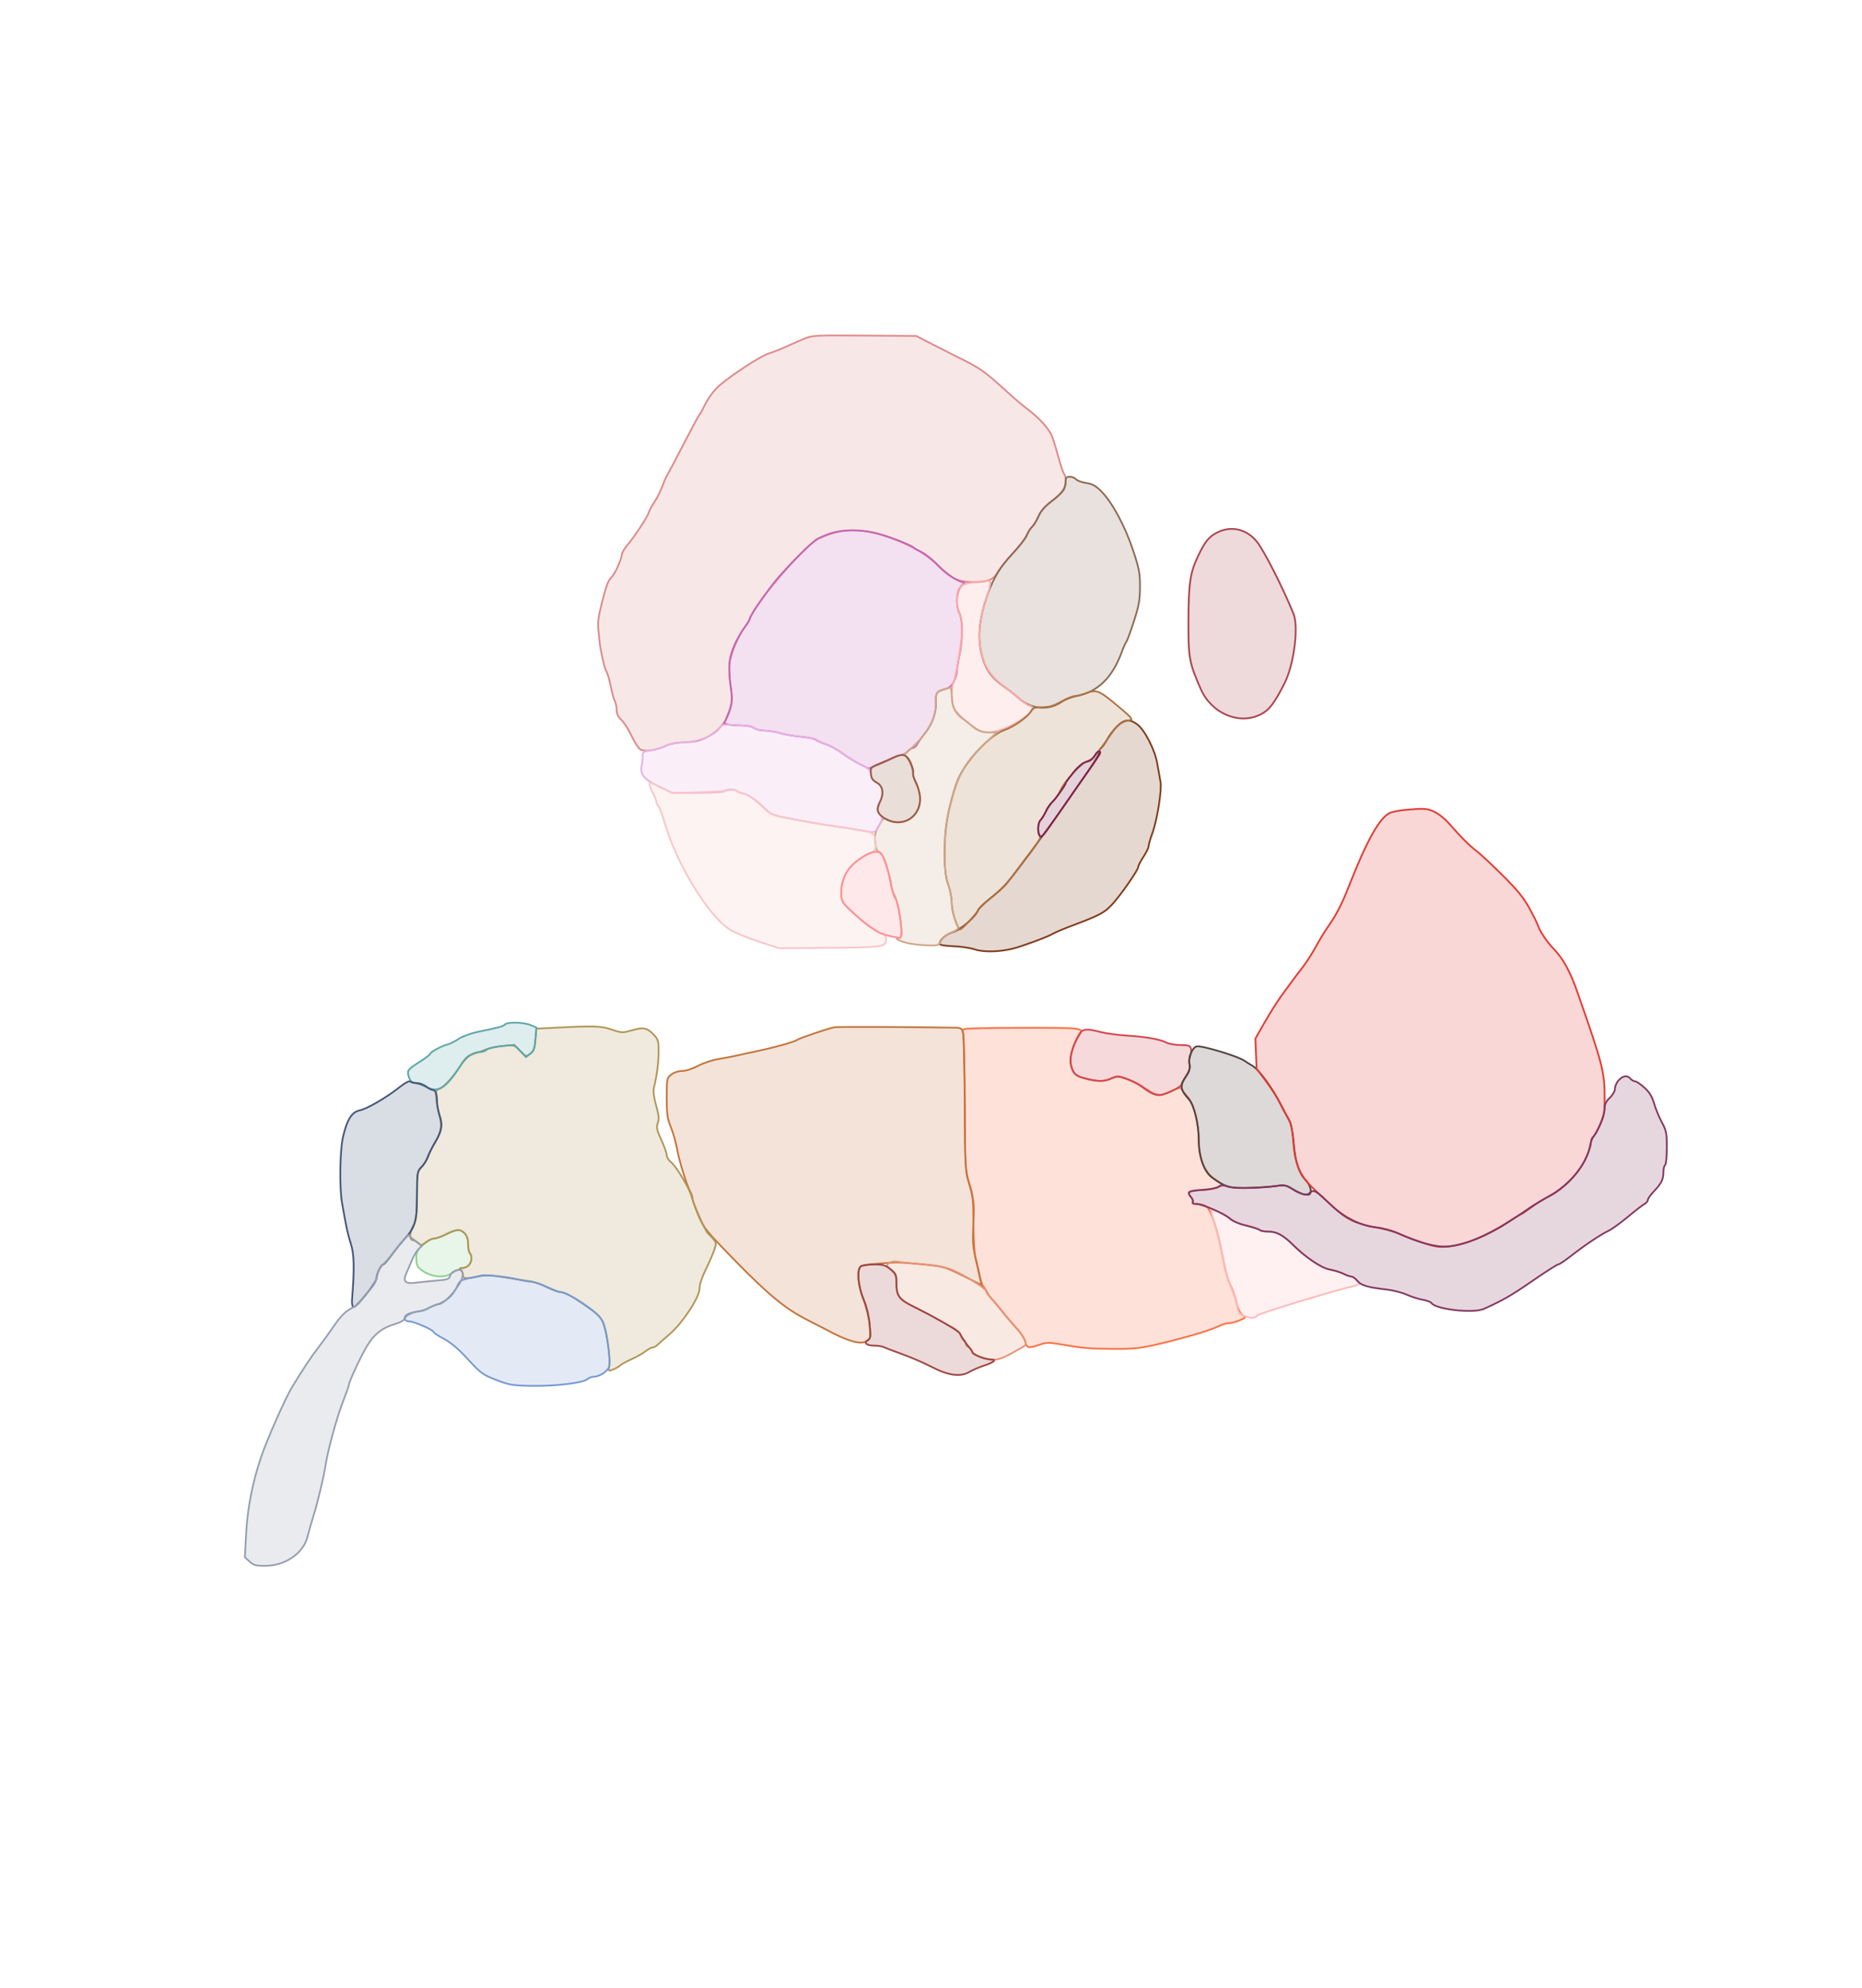 <svg xmlns="http://www.w3.org/2000/svg" width="1078" height="1151" viewBox="0 0 1078 1151" version="1.1">
    <path class="svg-region-V" d="M 465.500 196.112 C 462.750 197.261, 458.097 199.315, 455.160 200.676 C 452.223 202.037, 447.892 203.730, 445.536 204.439 C 439.852 206.150, 419.334 219.829, 414.363 225.222 C 412.194 227.575, 409.344 231.750, 408.029 234.500 C 406.714 237.250, 405.342 239.725, 404.981 240 C 404.620 240.275, 400.374 248.150, 395.545 257.500 C 390.717 266.850, 386.432 274.950, 386.024 275.500 C 385.615 276.050, 384.460 278.750, 383.456 281.500 C 382.452 284.250, 380.426 288.300, 378.953 290.500 C 377.479 292.700, 375.961 295.501, 375.577 296.725 C 374.704 299.514, 367.676 310.225, 363.302 315.430 C 361.486 317.591, 360 320.122, 360 321.053 C 360 323.258, 356.110 332.033, 354.353 333.790 C 352.068 336.075, 351.238 338.209, 348.476 348.907 C 346.516 356.497, 345.971 360.541, 346.396 364.346 C 346.713 367.181, 347.043 370.400, 347.128 371.500 C 347.467 375.850, 350.101 387.416, 351 388.500 C 351.525 389.132, 352.639 392.908, 353.477 396.891 C 354.315 400.873, 355.450 404.973, 356 406 C 356.550 407.028, 357 409.293, 357 411.033 C 357 413.204, 357.881 415.030, 359.807 416.849 C 361.350 418.307, 364.009 422.499, 365.715 426.166 C 367.420 429.832, 369.742 433.327, 370.874 433.933 C 373.463 435.318, 380.271 434.335, 385.205 431.862 C 387.617 430.653, 391.628 429.900, 396.705 429.703 C 403.090 429.454, 405.480 428.866, 409.921 426.450 C 420.596 420.641, 425.418 409.817, 423.013 397.069 C 422.284 393.205, 421.964 387.639, 422.289 384.485 C 422.880 378.767, 427.304 368.203, 431.498 362.500 C 432.712 360.850, 433.995 358.677, 434.351 357.671 C 437.607 348.463, 466.313 315.239, 474.070 311.700 C 486.590 305.988, 496.888 305.502, 511.316 309.943 C 524.610 314.035, 536.011 320.276, 542.682 327.112 C 550.005 334.617, 554.952 337, 563.210 337 C 571.937 337, 575.057 335.741, 577.676 331.164 C 578.873 329.073, 582.971 324.018, 586.784 319.931 C 590.596 315.844, 594.055 311.375, 594.470 310 C 594.885 308.625, 596.264 306.375, 597.535 305 C 598.806 303.625, 600.578 300.700, 601.474 298.500 C 602.605 295.721, 604.950 293.126, 609.156 290 C 612.486 287.525, 615.613 284.458, 616.105 283.185 C 617.258 280.202, 617.254 275.667, 616.097 274.450 C 615.600 273.927, 614.219 269.900, 613.028 265.500 C 611.836 261.100, 610.134 255.475, 609.244 253 C 607.615 248.466, 601.494 241.671, 594.222 236.321 C 592.175 234.815, 588.009 231.315, 584.964 228.542 C 569.163 214.152, 568.148 213.439, 552.500 205.748 C 549.750 204.396, 543.675 201.312, 539 198.895 L 530.500 194.500 500.500 194.261 C 472.033 194.034, 470.244 194.128, 465.500 196.112" stroke="#dd8a8a" fill="#dd8a8a" fill-opacity="0.2" fill-rule="evenodd"/><path class="svg-region-SV" d="M 480.116 309.009 C 477.155 310.074, 473.780 311.572, 472.616 312.337 C 469.591 314.327, 457.485 326.379, 450.825 334.030 C 445.027 340.692, 434 356.635, 434 358.356 C 434 358.882, 432.964 360.704, 431.697 362.406 C 427.960 367.428, 425.395 372.296, 423.535 377.895 C 421.801 383.114, 421.812 388.522, 423.580 402.124 C 424.046 405.706, 423.631 408.111, 421.738 412.796 L 419.295 418.844 421.398 419.408 C 422.554 419.719, 426.001 419.979, 429.059 419.986 C 432.379 419.995, 435.399 420.591, 436.559 421.468 C 437.626 422.276, 440.314 422.951, 442.532 422.968 C 444.750 422.986, 449.025 423.687, 452.032 424.526 C 455.039 425.365, 460.405 426.274, 463.956 426.545 C 467.506 426.817, 471.331 427.637, 472.456 428.368 C 473.580 429.099, 476.300 430.286, 478.500 431.006 C 480.700 431.725, 484.769 433.988, 487.541 436.035 C 490.314 438.081, 494.884 440.921, 497.696 442.346 L 502.810 444.937 508.655 442.551 C 511.870 441.239, 515.850 439.456, 517.500 438.589 C 519.150 437.722, 521.218 437.010, 522.095 437.006 C 522.972 437.003, 524.505 436.100, 525.500 435 C 526.495 433.900, 527.899 433, 528.620 433 C 529.340 433, 530.455 431.988, 531.097 430.750 C 531.739 429.512, 533.832 426.561, 535.748 424.190 C 539.787 419.194, 542.188 412.223, 541.856 406.459 C 541.559 401.296, 542.242 400.281, 546.851 399.040 C 549.712 398.270, 551.024 397.174, 552.309 394.479 C 553.239 392.528, 554 389.935, 554 388.716 C 554 387.497, 554.667 383.349, 555.483 379.500 C 557.486 370.040, 557.444 358.759, 555.390 354.787 C 553.043 350.249, 553.923 341.290, 556.957 338.834 C 558.347 337.708, 558.690 337, 557.846 337 C 554.914 337, 548.259 332.586, 542.984 327.142 C 539.950 324.011, 535.675 320.607, 533.484 319.577 C 531.293 318.547, 529.275 317.416, 529 317.063 C 527.995 315.773, 516.302 311.127, 508.936 309.091 C 499.140 306.383, 487.509 306.349, 480.116 309.009" stroke="#c666b5" fill="#c666b5" fill-opacity="0.2" fill-rule="evenodd"/><path class="svg-region-SF" d="M 617 278.453 C 617 282.569, 615.102 285.301, 608.978 290 C 604.874 293.149, 602.508 295.879, 601.096 299.095 C 599.986 301.623, 598.359 304.287, 597.481 305.016 C 596.603 305.745, 595.241 307.881, 594.455 309.763 C 593.668 311.645, 589.959 316.468, 586.211 320.481 C 578.023 329.249, 573.913 336.648, 569.975 349.708 C 566.590 360.936, 566.113 370.498, 568.485 379.604 C 570.640 387.878, 574.265 392.815, 582 398.012 C 583.925 399.306, 587.372 402.054, 589.659 404.119 C 596.891 410.648, 606.936 411.569, 614.551 406.401 C 616.574 405.028, 620.420 403.489, 623.097 402.982 C 635.471 400.635, 643.912 392.469, 649.436 377.500 C 650.451 374.750, 651.690 371.977, 652.190 371.338 C 652.690 370.699, 654.652 365.334, 656.550 359.416 C 659.435 350.420, 660 347.177, 660 339.626 C 660 331.719, 659.491 329.070, 655.910 318.349 C 651.292 304.521, 643.935 290.866, 637.702 284.552 C 634.385 281.193, 632.516 280.149, 628.832 279.599 C 626.264 279.216, 623.622 278.249, 622.959 277.451 C 622.297 276.653, 620.685 276, 619.378 276 C 617.520 276, 617 276.537, 617 278.453" stroke="#8c6b55" fill="#8c6b55" fill-opacity="0.2" fill-rule="evenodd"/><path class="svg-region-PF" d="M 564.586 336.985 C 555.781 337.878, 553.986 339.728, 554.032 347.861 C 554.051 351.226, 554.656 354.283, 555.532 355.441 C 556.479 356.694, 556.996 359.708, 556.990 363.941 C 556.978 371.106, 553.638 391.939, 552.014 394.973 C 550.543 397.723, 550.771 406.517, 552.416 410.454 C 553.196 412.319, 555.108 414.635, 556.666 415.602 C 558.225 416.569, 560.948 418.703, 562.718 420.345 C 567.772 425.033, 574.375 425.164, 584.004 420.765 C 590.836 417.645, 598 412.130, 598 409.990 C 598 409.520, 597.034 408.828, 595.854 408.454 C 594.674 408.079, 591.862 406.120, 589.604 404.101 C 587.347 402.081, 583.763 399.146, 581.640 397.579 C 574.521 392.325, 571.116 387.827, 569.008 380.892 C 565.855 370.517, 566.275 361.327, 570.493 348.451 C 573.684 338.710, 574.092 335.751, 572.191 336.142 C 571.811 336.220, 568.389 336.600, 564.586 336.985" stroke="#faaaaa" fill="#faaaaa" fill-opacity="0.2" fill-rule="evenodd"/><path class="svg-region-AAB" d="M 646.446 420.750 C 644.439 422.813, 641.975 426.105, 640.971 428.067 C 639.967 430.029, 638.443 432.217, 637.584 432.930 C 636.725 433.643, 636.272 434.632, 636.579 435.127 C 636.885 435.623, 634.249 440.184, 630.722 445.264 C 627.194 450.344, 620.578 459.900, 616.019 466.500 C 607.212 479.250, 586.192 507.585, 582.005 512.351 C 580.627 513.919, 576.663 517.433, 573.196 520.160 C 569.728 522.888, 566.628 525.880, 566.305 526.809 C 565.005 530.556, 556.558 537.986, 551.802 539.566 C 547.356 541.043, 543.996 544.018, 544.003 546.473 C 544.005 547.065, 547.288 547.610, 551.753 547.760 C 556.014 547.902, 561.675 548.739, 564.334 549.618 C 569.438 551.306, 578.687 551.107, 586.500 549.141 C 592.040 547.748, 607.074 542.161, 609.500 540.595 C 610.600 539.885, 615.775 537.700, 621 535.739 C 636.382 529.967, 639.280 528.445, 643.614 523.856 C 648.522 518.659, 658.998 503.648, 659.004 501.803 C 659.007 501.086, 660.355 498.475, 662 496 C 663.645 493.525, 664.993 490.753, 664.996 489.839 C 664.998 488.925, 665.896 485.775, 666.992 482.839 C 669.922 474.983, 672.749 457.317, 671.846 452.500 C 671.433 450.300, 670.601 445.597, 669.997 442.048 C 668.653 434.166, 662.847 422.748, 658.494 419.427 C 653.934 415.949, 650.782 416.295, 646.446 420.750" stroke="#7f3c1a" fill="#7f3c1a" fill-opacity="0.2" fill-rule="evenodd"/><path class="svg-region-APB" d="M 628 401.563 C 626.075 402.291, 623.481 402.913, 622.235 402.944 C 620.989 402.975, 617.418 404.440, 614.298 406.201 C 609.969 408.644, 607.379 409.413, 603.350 409.451 C 598.885 409.492, 597.882 409.856, 596.833 411.814 C 595.095 415.059, 586.999 420.781, 581.492 422.658 C 573.162 425.496, 559.533 439.996, 554.543 451.329 C 553.291 454.173, 551.082 461.571, 549.633 467.769 C 546.142 482.710, 545.839 503.925, 548.999 512.239 C 550.099 515.133, 550.999 519.892, 550.999 522.815 C 551 527.784, 554.304 538, 555.911 538 C 556.958 538, 565.713 528.665, 566.207 527.022 C 566.452 526.209, 569.993 522.801, 574.076 519.448 C 581.540 513.320, 583.299 511.311, 596.201 494.163 C 601.362 487.305, 602.931 484.531, 602.113 483.713 C 600.552 482.152, 600.725 476.418, 602.384 474.759 C 603.145 473.997, 604.672 471.603, 605.778 469.437 C 606.883 467.272, 608.751 464.628, 609.930 463.562 C 611.108 462.496, 612.894 459.796, 613.899 457.562 C 616.240 452.355, 626.637 441, 629.064 441 C 630.085 441, 631.366 440.438, 631.910 439.750 C 632.454 439.063, 634.391 436.700, 636.214 434.500 C 638.037 432.300, 641.234 427.957, 643.318 424.849 C 646.858 419.569, 649.629 417.570, 654.478 416.797 C 656.017 416.551, 654.574 414.910, 647.978 409.405 C 635.820 399.258, 634.972 398.925, 628 401.563" stroke="#ac7444" fill="#ac7444" fill-opacity="0.2" fill-rule="evenodd"/><path class="svg-region-PC" d="M 546.299 399.106 C 542.266 400.273, 541.566 401.430, 541.856 406.459 C 542.350 415.032, 537.385 424.349, 527.658 433.103 L 523.654 436.706 525.798 439.717 C 526.977 441.373, 528.179 444.608, 528.467 446.906 C 528.756 449.204, 529.656 452.368, 530.468 453.937 C 534.360 461.465, 532.911 469.791, 526.972 474.020 C 523.738 476.323, 517.670 476.577, 514.030 474.562 C 511.652 473.245, 511.460 473.368, 508.903 477.847 C 506.670 481.757, 506.326 483.339, 506.750 487.750 C 507.033 490.695, 507.752 493, 508.387 493 C 510.831 493, 513.826 500.848, 515.978 512.888 C 516.507 515.852, 517.556 519.002, 518.309 519.888 C 519.062 520.775, 520.204 525.100, 520.846 529.500 C 522.466 540.603, 522.369 543, 520.300 543 C 517.489 543, 520.140 544.613, 525 545.860 C 527.475 546.495, 532.633 547.124, 536.461 547.257 C 543.208 547.493, 543.465 547.413, 544.802 544.676 C 545.669 542.900, 547.855 541.134, 550.694 539.917 C 554.298 538.372, 555.058 537.631, 554.469 536.241 C 551.890 530.163, 551.083 526.924, 551.043 522.500 C 551.019 519.750, 550.099 515.133, 548.999 512.239 C 547.349 507.896, 547 504.557, 547 493.093 C 547 481.206, 547.414 477.502, 549.879 467.354 C 554.435 448.597, 558.609 441.133, 570.905 429.748 L 577.114 424 572.807 423.985 C 567.909 423.968, 566.373 423.216, 558.874 417.160 C 552.638 412.124, 551.107 409.307, 551.045 402.750 C 551.020 400.137, 550.663 398.041, 550.250 398.090 C 549.837 398.140, 548.060 398.597, 546.299 399.106" stroke="#cda789" fill="#cda789" fill-opacity="0.2" fill-rule="evenodd"/><path class="svg-region-DB" d="M 416.578 421.522 C 413.866 425.661, 404.405 429.475, 396.349 429.678 C 391.561 429.799, 387.926 430.499, 385.349 431.798 C 383.232 432.864, 379.358 434.050, 376.739 434.432 C 372.396 435.065, 371.981 435.362, 372.019 437.813 C 372.041 439.291, 371.778 441.912, 371.433 443.637 C 370.490 448.357, 373.082 451.342, 381.665 455.418 L 389.208 459 404.045 459 C 412.858 459, 419.133 458.594, 419.500 458 C 420.259 456.771, 425.678 456.670, 426.420 457.871 C 426.716 458.350, 428.363 459.023, 430.079 459.366 C 433.307 460.011, 436.971 462.582, 443 468.431 C 446.208 471.543, 447.628 472.044, 460 474.421 C 467.425 475.847, 476.650 477.442, 480.500 477.965 C 488.955 479.113, 498.241 480.557, 503.027 481.468 C 506.362 482.102, 506.677 481.920, 508.822 478.103 C 510.980 474.263, 511.009 473.944, 509.417 471.514 C 507.851 469.124, 507.853 468.674, 509.442 464.514 C 511.772 458.411, 511.203 455.034, 507.500 453 C 505.372 451.831, 504.413 450.482, 504.200 448.360 C 503.947 445.833, 503.041 444.946, 498.367 442.654 C 495.324 441.161, 490.508 438.223, 487.667 436.124 C 484.825 434.026, 480.700 431.696, 478.500 430.947 C 476.300 430.199, 473.825 429.039, 473 428.370 C 472.175 427.701, 468.575 426.927, 465 426.650 C 461.425 426.373, 455.818 425.438, 452.540 424.573 C 449.262 423.708, 444.797 423, 442.619 423 C 440.440 423, 437.947 422.382, 437.079 421.626 C 436.123 420.794, 432.066 420.050, 426.791 419.739 C 418.533 419.253, 418.004 419.345, 416.578 421.522" stroke="#e8b1e4" fill="#e8b1e4" fill-opacity="0.2" fill-rule="evenodd"/><path class="svg-region-MB" d="M 376 454.040 C 376 454.612, 376.900 456.844, 378 459 C 379.100 461.156, 380 463.523, 380 464.260 C 380 464.997, 380.550 466.150, 381.222 466.822 C 381.894 467.494, 383.432 471.522, 384.638 475.772 C 391.304 499.255, 409.430 529.320, 422.028 537.788 C 424.719 539.596, 432.369 542.846, 439.028 545.009 L 451.137 548.943 480.447 548.694 C 511.725 548.430, 513 548.226, 513 543.486 C 513 541.859, 512.242 541.026, 510.319 540.544 C 507.571 539.854, 493.253 528.629, 489.286 524.054 C 485.358 519.524, 486.617 509.116, 491.906 502.393 C 494.158 499.529, 499.102 496.008, 503.773 493.940 C 506.383 492.785, 506.997 491.937, 506.986 489.506 C 506.958 483.232, 506.147 482.164, 500.646 481.157 C 493.054 479.767, 483.115 478.153, 478 477.480 C 475.525 477.154, 467.425 475.759, 460 474.379 C 447.527 472.061, 446.272 471.624, 443.500 468.629 C 439.173 463.953, 433.953 460.264, 430.500 459.440 C 428.850 459.046, 426.942 458.285, 426.259 457.747 C 425.557 457.194, 423.604 457.094, 421.759 457.517 C 419.967 457.928, 411.894 458.452, 403.819 458.681 L 389.139 459.099 383.098 456.049 C 376.390 452.663, 376 452.553, 376 454.040" stroke="#f9c6c6" fill="#f9c6c6" fill-opacity="0.2" fill-rule="evenodd"/><path class="svg-region-AP" d="M 557.500 596 C 557.160 596.550, 557.215 597.539, 557.622 598.197 C 558.029 598.856, 558.455 617.193, 558.568 638.947 C 558.769 677.505, 558.833 678.663, 561.092 685 C 563.128 690.709, 563.428 693.509, 563.555 708 C 563.635 717.075, 564.172 726.300, 564.749 728.500 C 565.326 730.700, 566.297 734.944, 566.907 737.930 C 567.518 740.917, 568.688 744.103, 569.508 745.009 C 570.329 745.916, 571.002 747.072, 571.005 747.579 C 571.007 748.085, 572.245 749.853, 573.755 751.506 C 575.265 753.159, 578.652 757.209, 581.281 760.506 C 583.911 763.803, 587.631 768.169, 589.548 770.209 C 591.465 772.249, 593.307 775.286, 593.642 776.959 C 594.340 780.451, 595.518 780.661, 601.916 778.433 C 605.601 777.150, 607.423 777.086, 612.916 778.047 C 626.663 780.452, 630.894 780.833, 644.500 780.889 C 656.595 780.940, 660.201 780.549, 671 778.020 C 686.060 774.493, 701.329 769.936, 705.700 767.664 C 707.461 766.749, 709.993 766, 711.328 766 C 712.663 766, 715.475 765.282, 717.576 764.404 C 721.386 762.812, 721.390 762.803, 719.243 761.154 C 717.959 760.167, 716.650 757.483, 715.998 754.500 C 715.397 751.750, 714.072 747.700, 713.052 745.500 C 710.596 740.200, 709.503 736.281, 707.471 725.500 C 705.064 712.726, 701.205 700.796, 698.819 698.750 C 697.697 697.788, 695.227 697, 693.330 697 C 691.150 697, 690.124 696.609, 690.539 695.937 C 690.900 695.352, 690.433 694.031, 689.500 693 C 686.917 690.146, 688.519 689, 695.091 689 C 698.376 689, 702.677 688.326, 704.649 687.502 L 708.233 686.005 703.439 682.752 C 697.164 678.495, 694.128 671.114, 694.052 659.932 C 693.982 649.796, 691.071 638.984, 687.235 634.614 C 685.583 632.733, 684.067 630.704, 683.866 630.105 C 683.638 629.429, 681.639 629.959, 678.581 631.508 C 671.987 634.848, 669.606 634.661, 663.286 630.308 C 658.534 627.035, 654.641 625.166, 648.701 623.305 C 647.711 622.995, 645.162 623.525, 643.036 624.484 C 639.062 626.276, 635.265 626.200, 627.609 624.176 C 622.532 622.834, 620.935 621.111, 619.994 615.966 C 619.219 611.729, 621.216 604.730, 624.685 599.527 C 627.727 594.965, 627.979 595, 592.059 595 C 570.510 595, 557.892 595.365, 557.500 596" stroke="#fc7143" fill="#fc7143" fill-opacity="0.2" fill-rule="evenodd"/><path class="svg-region-PP" d="M 483 594.703 C 479.395 595.374, 462.683 601.046, 461.500 602 C 460.151 603.087, 448.315 606.410, 438.500 608.456 C 434.100 609.374, 428.700 610.556, 426.500 611.084 C 424.300 611.611, 419.654 612.486, 416.175 613.028 C 412.696 613.570, 407.296 615.359, 404.175 617.004 C 400.910 618.725, 396.964 619.997, 394.885 619.998 C 392.744 619.999, 390.195 620.845, 388.635 622.073 C 386.067 624.092, 386 624.432, 386 635.400 C 386 644.991, 386.357 647.533, 388.414 652.596 C 389.742 655.864, 391.338 661.454, 391.961 665.019 C 393.172 671.950, 397.362 685.551, 399.617 689.873 C 400.371 691.318, 400.981 693.175, 400.973 694 C 400.965 694.825, 402.430 699.046, 404.229 703.380 C 407.307 710.796, 408.533 712.321, 425 729.214 C 444.696 749.420, 454.651 757.642, 467.009 763.910 C 471.679 766.278, 476.625 768.826, 478 769.572 C 490.719 776.468, 498.363 778.646, 501.846 776.364 C 504.098 774.889, 504.164 774.501, 503.477 766.737 C 502.999 761.344, 501.800 756.391, 499.880 751.878 C 496.764 744.555, 495.940 735.123, 498.250 733.209 C 499.321 732.322, 507.380 731.389, 518.500 730.867 C 520.150 730.789, 527.125 731.264, 534 731.923 C 546.067 733.078, 546.876 733.306, 557.349 738.496 L 568.199 743.872 567.534 740.186 C 567.169 738.159, 565.979 732.900, 564.889 728.500 C 563.228 721.791, 563.010 718.563, 563.534 708.500 C 564.110 697.456, 563.944 695.703, 561.441 686.500 C 558.727 676.518, 558.722 676.431, 558.519 638.500 C 558.408 617.600, 557.971 599.263, 557.550 597.750 C 556.898 595.412, 556.237 594.990, 553.142 594.935 C 528.046 594.484, 484.939 594.342, 483 594.703" stroke="#c4743d" fill="#c4743d" fill-opacity="0.2" fill-rule="evenodd"/><path class="svg-region-LPr" d="M 624.775 598.804 C 620.985 605.220, 619.036 612.343, 619.962 616.391 C 621.073 621.244, 622.670 622.870, 627.609 624.176 C 635.257 626.198, 639.063 626.275, 643.022 624.490 C 646.698 622.832, 647.115 622.837, 652.187 624.593 C 655.109 625.605, 659.075 627.620, 661 629.072 C 665.868 632.742, 668.481 634, 671.238 634 C 673.968 634, 684 629.248, 684 627.955 C 684 627.479, 685.163 625.381, 686.584 623.294 C 688.561 620.391, 689.040 618.704, 688.624 616.109 C 688.325 614.245, 688.537 611.865, 689.095 610.822 C 689.654 609.778, 689.831 608.041, 689.488 606.962 C 688.971 605.335, 687.953 605, 683.514 605 C 680.570 605, 676.888 604.355, 675.331 603.567 C 671.471 601.613, 663.328 600.182, 652.124 599.489 C 646.968 599.170, 640.236 598.255, 637.164 597.455 C 628.894 595.300, 626.704 595.539, 624.775 598.804" stroke="#d2454f" fill="#d2454f" fill-opacity="0.2" fill-rule="evenodd"/><path class="svg-region-ADCr" d="M 692.837 605.773 C 690.357 606.280, 687.893 612.215, 688.631 615.903 C 689.107 618.286, 688.636 619.952, 686.627 622.988 C 682.939 628.560, 683.241 630.920, 688.344 636.426 C 691.343 639.662, 694 650.755, 694 660.040 C 694 669.373, 697.051 678.192, 701.410 681.457 C 709.249 687.329, 712.314 688.155, 724.326 687.634 C 730.472 687.368, 737.525 686.856, 740 686.496 C 743.789 685.946, 745.076 686.234, 748.143 688.319 C 752.506 691.284, 757.521 692.583, 758.499 691.002 C 759.567 689.273, 758.281 685.560, 755.694 682.907 C 752.007 679.125, 749.844 672.313, 749.003 661.831 C 748.576 656.512, 747.554 650.887, 746.731 649.331 C 745.908 647.774, 743.474 643.125, 741.321 639 C 736.182 629.154, 728.593 618.906, 724.942 616.882 C 723.336 615.992, 721.455 614.814, 720.761 614.265 C 717.552 611.723, 695.913 605.143, 692.837 605.773" stroke="#54413e" fill="#54413e" fill-opacity="0.2" fill-rule="evenodd"/><path class="svg-region-AVCr" d="M 701 700.565 C 701 700.788, 702.147 704.914, 703.548 709.735 C 704.949 714.556, 706.933 722.775, 707.955 728 C 709.706 736.944, 710.523 739.699, 714.330 749.500 C 715.185 751.700, 716.139 755.098, 716.450 757.052 C 716.911 759.945, 717.631 760.826, 720.329 761.802 C 724.634 763.359, 725.997 763.312, 727.951 761.544 C 729.548 760.099, 773.152 746.834, 784.750 744.265 C 785.987 743.991, 787 743.439, 787 743.038 C 787 741.913, 783.488 739, 782.131 739 C 781.465 739, 779.251 738.163, 777.210 737.139 C 775.170 736.116, 771.614 735.037, 769.309 734.742 C 765.351 734.236, 759.606 730.456, 751.040 722.721 C 741.811 714.390, 739.540 713.021, 734.917 713.011 C 732.396 713.005, 730.025 712.692, 729.648 712.315 C 728.555 711.221, 721.705 709.032, 719.327 709.015 C 718.131 709.007, 715.131 707.456, 712.660 705.570 C 708.838 702.653, 701 699.289, 701 700.565" stroke="#ffbab9" fill="#ffbab9" fill-opacity="0.2" fill-rule="evenodd"/><path class="svg-region-VMr" d="M 514.690 731.217 C 512.985 732.483, 513.058 732.721, 515.940 735.289 C 518.621 737.678, 519 738.667, 519 743.285 C 519 750.265, 520.554 752.219, 529.809 756.880 C 534.039 759.010, 540.200 762.271, 543.500 764.126 C 546.800 765.982, 550.799 768.172, 552.386 768.992 C 553.974 769.813, 555.705 771.725, 556.234 773.242 C 556.763 774.759, 557.602 776, 558.098 776 C 558.594 776, 559 776.689, 559 777.531 C 559 778.374, 559.658 779.315, 560.462 779.624 C 561.266 779.932, 562.176 780.979, 562.484 781.951 C 563.211 784.240, 569.410 786.926, 574.500 787.157 C 577.469 787.292, 580.304 786.358, 585.500 783.534 C 589.350 781.441, 592.902 779.364, 593.394 778.920 C 594.837 777.616, 592.310 772.829, 587.393 767.549 C 584.896 764.868, 581.659 761.060, 580.199 759.087 C 578.740 757.114, 576.302 754.182, 574.783 752.571 C 573.264 750.960, 571.767 748.841, 571.457 747.863 C 570.846 745.941, 559.586 738.830, 551.500 735.261 C 548.022 733.726, 542.846 732.731, 534.500 731.994 C 527.900 731.411, 521.150 730.696, 519.500 730.404 C 517.753 730.095, 515.744 730.435, 514.690 731.217" stroke="#e59376" fill="#e59376" fill-opacity="0.2" fill-rule="evenodd"/><path class="svg-region-PMr" d="M 258.015 714.544 C 255.549 715.895, 252.513 717, 251.268 717 C 250.024 717, 247.204 718.627, 245.003 720.616 C 241.534 723.751, 241 724.796, 241 728.461 C 241 731.237, 241.601 733.217, 242.750 734.224 C 248.514 739.278, 257.088 740.473, 261.925 736.897 C 263.489 735.741, 266.279 734.486, 268.124 734.108 C 272.149 733.285, 274.213 729.172, 272.210 725.965 C 271.545 724.899, 271 722.221, 271 720.014 C 271 715.410, 268.306 711.974, 264.750 712.044 C 263.512 712.069, 260.482 713.194, 258.015 714.544" stroke="#90cf92" fill="#90cf92" fill-opacity="0.2" fill-rule="evenodd"/><path class="svg-region-PV" d="M 321.500 594.948 L 310.500 595.500 309.998 601.809 C 309.583 607.022, 309.066 608.441, 307.024 609.982 C 304.554 611.845, 304.550 611.844, 301.163 608.356 C 297.792 604.885, 297.735 604.869, 291.136 605.503 C 287.486 605.854, 283.150 606.745, 281.500 607.483 C 279.850 608.221, 276.612 609.378, 274.304 610.055 C 270.828 611.073, 269.507 612.245, 266.598 616.892 C 262.483 623.464, 256.813 629.607, 254.054 630.483 C 252.352 631.023, 252.176 631.757, 252.658 636.301 C 252.961 639.160, 253.800 643.593, 254.521 646.152 C 256.130 651.854, 255.345 655.797, 251.266 662.500 C 249.593 665.250, 247.898 668.625, 247.499 670 C 247.101 671.375, 245.588 673.768, 244.138 675.317 C 241.562 678.067, 241.498 678.455, 241.428 691.817 C 241.365 703.926, 241.100 705.995, 239.129 709.807 C 236.933 714.052, 236.986 718, 239.239 718 C 239.846 718, 241.144 718.725, 242.123 719.611 C 243.767 721.099, 244.107 721.061, 246.586 719.111 C 248.062 717.950, 250.222 716.996, 251.385 716.991 C 252.548 716.986, 255.750 715.875, 258.500 714.522 C 264.615 711.514, 266.424 711.424, 269 714 C 270.400 715.400, 271 717.333, 271 720.441 C 271 722.884, 271.450 725.160, 272 725.500 C 273.408 726.370, 273.187 730.170, 271.608 732.250 C 270.877 733.212, 269.227 734, 267.940 734 C 266.120 734, 265.867 734.267, 266.800 735.200 C 267.460 735.860, 268 737.210, 268 738.200 C 268 740.303, 269.519 740.425, 277.083 738.928 C 281.375 738.079, 284.577 738.201, 292.500 739.519 C 298 740.433, 304.300 741.407, 306.500 741.683 C 308.700 741.959, 313.159 743.493, 316.410 745.092 C 319.660 746.692, 323.170 748, 324.209 748 C 326.838 748, 331.234 750.378, 340.100 756.596 C 346.274 760.926, 348 762.731, 349.296 766.213 C 351.384 771.824, 353.394 786.186, 352.694 790.499 C 352.153 793.833, 352.193 793.877, 354.819 792.879 C 356.292 792.319, 358.189 791.234, 359.035 790.469 C 359.881 789.703, 362.807 788.092, 365.537 786.888 C 368.266 785.685, 371.892 783.643, 373.594 782.350 C 375.296 781.058, 377.241 780, 377.916 780 C 378.591 780, 379.724 779.438, 380.434 778.750 C 381.144 778.063, 384.335 775.250, 387.525 772.500 C 395.287 765.808, 405 751.039, 405 745.928 C 405 743.708, 406.399 739.389, 408.485 735.168 C 410.401 731.290, 412.634 726.189, 413.446 723.832 C 414.852 719.750, 414.817 719.427, 412.711 717.032 C 411.495 715.649, 410.178 714.272, 409.785 713.971 C 408.527 713.010, 401.235 696.627, 400.488 693.082 C 399.550 688.634, 391.652 675.300, 388.474 672.801 C 387.113 671.731, 386 669.911, 386 668.757 C 386 667.603, 384.596 663.614, 382.881 659.892 C 380.210 654.099, 379.913 652.689, 380.815 650.102 C 381.646 647.716, 381.441 645.570, 379.841 639.916 C 378.644 635.684, 378.082 631.678, 378.470 630.126 C 380.269 622.918, 381.345 614.829, 381.318 608.705 C 381.292 602.609, 380.994 601.603, 378.422 598.919 C 374.639 594.970, 372.398 594.538, 365.745 596.472 C 360.451 598.011, 359.909 597.991, 354.128 596.043 C 347.789 593.908, 344.447 593.795, 321.500 594.948" stroke="#b09658" fill="#b09658" fill-opacity="0.2" fill-rule="evenodd"/><path class="svg-region-Fr" d="M 292.280 593.120 C 291.162 594.238, 289.760 594.617, 276.357 597.421 C 272.428 598.243, 267.511 600.071, 265.430 601.483 C 263.349 602.895, 260.488 604.322, 259.073 604.654 C 255.864 605.407, 249 609.117, 249 610.098 C 249 610.500, 246.863 612.196, 244.250 613.866 C 235.810 619.264, 235.581 619.546, 236.632 623.222 C 237.360 625.769, 238.230 626.616, 240.535 627.021 C 242.166 627.308, 245.140 628.381, 247.144 629.406 C 253.651 632.733, 258.142 629.937, 266.194 617.547 C 270.014 611.667, 273.788 609, 278.286 609 C 279.417 609, 281.053 608.381, 281.921 607.624 C 282.790 606.868, 286.713 605.945, 290.640 605.575 L 297.780 604.901 301.140 608.422 L 304.500 611.944 306.971 610.051 C 309.026 608.477, 309.535 607.038, 310 601.500 L 310.559 594.842 307.157 593.421 C 303.104 591.728, 293.860 591.540, 292.280 593.120" stroke="#5ca7a9" fill="#5ca7a9" fill-opacity="0.2" fill-rule="evenodd"/><path class="svg-region-DV" d="M 231.273 629.407 C 223.809 635.353, 212.500 641.927, 208.197 642.821 C 203.636 643.769, 200.830 648.284, 198.561 658.331 C 196.745 666.374, 196.459 687.603, 198.045 696.583 C 200.636 711.243, 201.207 713.883, 203.113 720 C 205.094 726.360, 205.258 733.990, 203.808 752.407 C 203.636 754.589, 203.979 756.477, 204.584 756.685 C 206.138 757.217, 218 742.435, 218 739.966 C 218 737.465, 220.703 732, 221.941 732 C 222.430 732, 224.530 729.638, 226.608 726.750 C 228.687 723.862, 232.134 719.560, 234.270 717.190 C 240.484 710.291, 241.315 707.344, 241.413 691.865 C 241.497 678.690, 241.585 678.144, 244.013 675.716 C 245.394 674.333, 247.147 671.483, 247.906 669.382 C 248.666 667.281, 250.525 663.524, 252.038 661.031 C 255.792 654.846, 256.402 651.187, 254.561 645.900 C 253.719 643.480, 253.023 639.849, 253.015 637.832 C 252.996 633.280, 252.166 631, 250.528 631 C 249.836 631, 248.126 630.100, 246.727 629 C 245.329 627.900, 242.883 627, 241.292 627 C 239.702 627, 237.972 626.604, 237.450 626.121 C 236.884 625.598, 234.386 626.927, 231.273 629.407" stroke="#45567a" fill="#45567a" fill-opacity="0.2" fill-rule="evenodd"/><path class="svg-region-VV" d="M 278.500 738.429 C 277.950 738.621, 274.972 739.297, 271.883 739.931 C 266.696 740.996, 266.127 741.392, 264.453 745.105 C 262.278 749.928, 258.396 753.387, 253.275 755.066 C 251.199 755.746, 248.600 756.861, 247.500 757.543 C 246.400 758.225, 243.399 759.079, 240.832 759.441 C 236.077 760.110, 233.310 762.075, 234.473 763.956 C 234.828 764.530, 236.048 765, 237.184 765 C 239.717 765, 251 769.963, 251 771.078 C 251 771.521, 253.709 773.327, 257.020 775.091 C 261.164 777.300, 265.502 780.991, 270.943 786.938 C 278.293 794.970, 279.434 795.805, 287.208 798.828 C 294.865 801.807, 296.617 802.098, 308.034 802.290 C 321.682 802.520, 337.595 800.585, 340.079 798.393 C 340.947 797.627, 342.598 797, 343.748 797 C 347.098 797, 352.001 793.714, 352.699 791.001 C 353.575 787.595, 351.386 771.004, 349.407 766.059 C 348.240 763.142, 345.976 760.697, 341.149 757.142 C 333.936 751.829, 326.981 748, 324.543 748 C 323.697 748, 320.148 746.650, 316.656 745 C 313.164 743.350, 309.149 742, 307.734 742 C 306.319 742, 302.538 741.356, 299.331 740.568 C 293.455 739.125, 280.354 737.780, 278.500 738.429" stroke="#7699d1" fill="#7699d1" fill-opacity="0.2" fill-rule="evenodd"/><path class="svg-region-B" d="M 813 468.926 C 809.425 469.262, 805.484 470.109, 804.242 470.808 C 798.247 474.182, 791.298 486.767, 780.981 512.935 C 776.667 523.879, 773.738 529.524, 768.494 537 C 766.759 539.475, 763.691 544.546, 761.678 548.268 C 759.665 551.990, 756.326 557.193, 754.259 559.830 C 752.192 562.467, 749.600 565.891, 748.500 567.438 C 747.400 568.985, 745.596 571.432, 744.492 572.876 C 740.526 578.060, 736.275 584.642, 731.583 592.868 L 726.810 601.237 727.155 609.975 L 727.500 618.713 733.043 626.106 C 736.092 630.173, 739.650 635.750, 740.950 638.500 C 742.249 641.250, 744.074 644.625, 745.004 646 C 747.438 649.597, 748.094 652.380, 748.895 662.500 C 749.811 674.075, 752.856 680.938, 760.141 687.845 C 774.436 701.399, 777.426 703.888, 782.488 706.450 C 785.691 708.070, 791.357 709.735, 796.220 710.485 C 800.774 711.188, 806.975 712.876, 810 714.236 C 813.025 715.597, 819.270 717.956, 823.879 719.480 C 831.004 721.836, 833.221 722.151, 838.699 721.590 C 848.654 720.570, 862.373 714.878, 874.195 706.862 C 877.327 704.738, 880.159 703, 880.488 703 C 880.817 703, 883.429 701.250, 886.293 699.110 C 889.157 696.971, 893.951 693.994, 896.946 692.494 C 904.953 688.485, 913.377 679.970, 917.513 671.701 C 919.431 667.868, 921 663.468, 921 661.925 C 921 660.381, 921.495 658.812, 922.099 658.439 C 922.704 658.065, 924.504 655.001, 926.099 651.630 C 928.683 646.166, 928.999 644.436, 928.999 635.708 C 929 620.561, 927.945 616.440, 913.453 575 C 908.968 562.174, 904.990 554.915, 899.206 549 C 895.811 545.529, 891.427 538.989, 890.491 536 C 890.060 534.625, 887.739 529.941, 885.333 525.591 C 882.028 519.615, 878.215 514.956, 869.729 506.525 C 863.553 500.389, 856.729 494.048, 854.565 492.434 C 850.713 489.561, 845.885 484.706, 838.528 476.304 C 836.507 473.996, 832.944 471.183, 830.611 470.054 C 826.291 467.963, 824.479 467.846, 813 468.926" stroke="#e23b33" fill="#e23b33" fill-opacity="0.2" fill-rule="evenodd"/><path class="svg-region-Or" d="M 705.500 307.890 C 700.086 310.389, 697.779 313.135, 693.474 322.210 C 688.935 331.778, 688.073 338.004, 688.040 361.500 C 688.012 380.851, 688.654 384.197, 695.233 399.014 C 701.520 413.173, 717.477 419.846, 729.943 413.529 C 734.841 411.047, 737.880 407.058, 743.732 395.431 C 749.159 384.646, 751.943 362.886, 748.866 355.297 C 742.888 340.551, 731.947 318.984, 727.767 313.706 C 722.099 306.549, 713.355 304.265, 705.500 307.890" stroke="#aa444d" fill="#aa444d" fill-opacity="0.2" fill-rule="evenodd"/><path class="svg-region-VOC" d="M 499.446 496.092 C 491.122 501.297, 487.059 508.006, 487.022 516.607 C 487.002 521.306, 487.339 522.046, 491.250 525.884 C 500.740 535.196, 507.844 540.143, 513.756 541.556 C 516.915 542.311, 520.063 542.945, 520.750 542.964 C 523.266 543.036, 521.115 525.437, 517.672 517.782 C 516.753 515.737, 516 513.369, 516 512.519 C 516 509.951, 512.309 497.468, 510.867 495.159 C 508.976 492.131, 505.300 492.432, 499.446 496.092" stroke="#ff8f93" fill="#ff8f93" fill-opacity="0.2" fill-rule="evenodd"/><path class="svg-region-OABr" d="M 633.876 437.372 C 633.238 438.773, 631.301 440.217, 629.148 440.898 C 626.687 441.677, 624.117 443.788, 621.250 447.388 C 618.913 450.323, 617 452.989, 617 453.312 C 617 454.395, 611.198 462.511, 609.004 464.496 C 607.811 465.576, 606.213 467.947, 605.454 469.765 C 604.694 471.583, 603.381 473.761, 602.536 474.606 C 600.903 476.240, 600.491 481.650, 601.839 483.774 C 602.882 485.418, 603.605 484.572, 613.599 470 C 617.937 463.675, 624.977 453.596, 629.243 447.603 C 633.510 441.610, 637 436.323, 637 435.853 C 637 434.081, 634.914 435.095, 633.876 437.372" stroke="#81244d" fill="#81244d" fill-opacity="0.2" fill-rule="evenodd"/><path class="svg-region-SOTr" d="M 517.500 438.456 C 515.850 439.231, 512.114 440.861, 509.198 442.078 C 504.088 444.211, 503.908 444.418, 504.198 447.821 C 504.432 450.551, 505.180 451.725, 507.500 453 C 511.098 454.976, 511.919 459.321, 509.559 463.887 C 507.136 468.571, 507.611 470.664, 511.732 473.464 C 521.995 480.438, 534.361 472.562, 532.512 460.230 C 532.136 457.723, 530.985 454.099, 529.954 452.176 C 528.924 450.253, 528.319 448.293, 528.611 447.820 C 529.356 446.616, 527.141 440.284, 525.348 438.491 C 523.501 436.643, 521.376 436.634, 517.500 438.456" stroke="#995b45" fill="#995b45" fill-opacity="0.2" fill-rule="evenodd"/><path class="svg-region-BPCr" d="M 937.174 625.314 C 935.978 626.587, 935 628.753, 935 630.127 C 935 631.598, 933.766 633.808, 932 635.500 C 929.772 637.634, 928.997 639.291, 928.990 641.937 C 928.981 645.429, 925.137 655.026, 922.558 657.997 C 921.841 658.824, 920.960 661.138, 920.602 663.139 C 918.680 673.883, 908.864 685.915, 896.500 692.685 C 892.650 694.793, 887.700 697.774, 885.500 699.309 C 865.068 713.565, 850.701 720.359, 838.372 721.593 C 831.956 722.236, 821.522 719.497, 809.525 714.021 C 806.094 712.455, 800.625 710.966, 796.822 710.563 C 787.759 709.604, 778.116 704.816, 770.500 697.495 C 761.923 689.250, 760.461 688.396, 758.421 690.436 C 756.529 692.328, 754.473 691.890, 748.235 688.269 C 744.761 686.251, 743.186 685.914, 739.735 686.446 C 730.205 687.915, 714.594 688.186, 710.840 686.947 C 707.785 685.939, 706.766 685.950, 705.496 687.003 C 704.633 687.719, 700.558 688.521, 696.441 688.786 C 692.323 689.050, 688.695 689.684, 688.379 690.196 C 688.063 690.708, 688.567 691.969, 689.500 693 C 690.433 694.031, 690.900 695.352, 690.539 695.937 C 690.139 696.584, 690.905 697, 692.496 697 C 696.073 697, 708.935 702.585, 712 705.469 C 713.484 706.866, 717.345 708.514, 721.500 709.524 C 725.350 710.460, 728.927 711.625, 729.450 712.113 C 729.972 712.601, 732.222 713.002, 734.450 713.004 C 739.010 713.008, 743.099 715.172, 748.098 720.225 C 755.497 727.707, 764.867 734.027, 770.006 735.001 C 772.752 735.522, 776.327 736.635, 777.950 737.474 C 779.573 738.313, 781.565 739, 782.378 739 C 783.190 739, 784.728 740.110, 785.795 741.466 C 787.863 744.095, 792.020 745.326, 802.882 746.523 C 806.393 746.910, 811.568 748.244, 814.382 749.487 C 817.197 750.729, 821.412 752.068, 823.749 752.461 C 826.087 752.854, 828.337 753.701, 828.749 754.343 C 831.104 758.007, 852.980 760.455, 859.058 757.736 C 870.029 752.826, 874.836 750.056, 887.245 741.489 C 894.805 736.270, 901.495 732, 902.111 732 C 902.728 732, 905.993 729.837, 909.366 727.194 C 917.376 720.918, 926.603 714.723, 931.066 712.624 C 933.027 711.701, 938.165 708.009, 942.484 704.419 C 946.802 700.828, 951.160 697.450, 952.168 696.910 C 953.175 696.371, 954 695.364, 954 694.673 C 954 693.982, 955.540 691.784, 957.422 689.789 C 961.916 685.024, 963 682.855, 963 678.625 C 963 676.696, 963.450 674.840, 964 674.500 C 964.552 674.159, 965 669.664, 965 664.464 C 965 655.999, 964.710 654.509, 962.139 649.757 C 960.566 646.849, 958.544 641.944, 957.647 638.858 C 956.447 634.730, 954.956 632.289, 952.005 629.624 C 949.799 627.631, 947.376 626, 946.620 626 C 945.863 626, 944.685 625.325, 944 624.500 C 942.213 622.347, 939.678 622.649, 937.174 625.314" stroke="#83385f" fill="#83385f" fill-opacity="0.2" fill-rule="evenodd"/><path class="svg-region-AMC" d="M 498.200 733.200 C 496.005 735.395, 496.812 744.474, 499.892 752.227 C 501.631 756.605, 503.068 762.549, 503.499 767.143 C 504.125 773.830, 503.997 774.902, 502.467 775.759 C 499.764 777.271, 501.687 779, 506.073 779 C 508.248 779, 510.809 779.401, 511.764 779.892 C 512.719 780.382, 517.550 782.229, 522.500 783.996 C 527.450 785.763, 535.100 789.081, 539.500 791.369 C 549.121 796.372, 556.148 797.277, 561.296 794.176 C 563.058 793.115, 566.857 791.481, 569.738 790.547 C 575.625 788.637, 577.398 787, 573.579 787 C 570.541 787, 563 784.122, 563 782.963 C 563 782.512, 562.438 781.536, 561.750 780.794 C 559.844 778.739, 556.433 773.685, 555.804 771.984 C 555.280 770.570, 540.808 762.234, 527.844 755.879 C 520.596 752.326, 519 750.007, 519 743.027 C 519 737.925, 518.735 737.288, 515.553 734.750 C 512.608 732.400, 511.182 732, 505.753 732 C 502.145 732, 498.882 732.518, 498.200 733.200" stroke="#9d4741" fill="#9d4741" fill-opacity="0.2" fill-rule="evenodd"/><path class="svg-region-VSr" d="M 233.348 718.290 C 231.717 720.056, 229.068 723.300, 227.462 725.500 C 225.856 727.700, 223.260 730.678, 221.693 732.117 C 219.805 733.852, 218.666 736.072, 218.313 738.704 C 217.938 741.500, 216.557 744.022, 213.640 747.238 C 211.363 749.749, 209.008 752.635, 208.408 753.652 C 207.807 754.668, 206.007 756.121, 204.408 756.879 C 200.168 758.891, 197.288 761.749, 192.698 768.500 C 190.455 771.800, 186.543 777.200, 184.005 780.500 C 179.733 786.054, 175.305 792.755, 168.950 803.277 C 165.053 809.730, 154.581 833.409, 151.162 843.500 C 146.178 858.204, 143.246 873.238, 142.482 888 L 141.783 901.500 144.475 904 C 146.802 906.161, 148.070 906.493, 153.833 906.452 C 165.228 906.370, 175.630 899.180, 177.979 889.763 C 178.564 887.418, 180.146 881.900, 181.495 877.500 C 184.192 868.696, 187.455 854.999, 188.521 848 C 189.827 839.425, 195.060 820.333, 198.522 811.515 C 200.435 806.642, 202 802.246, 202 801.745 C 202 800.042, 208.237 786.523, 212.066 779.927 C 216.365 772.521, 221 768.783, 228.732 766.487 C 232.102 765.486, 234.092 764.286, 234.497 763.010 C 235.054 761.255, 240.218 759.021, 243.754 759.006 C 244.443 759.003, 246.686 758.100, 248.739 757 C 250.791 755.900, 253.246 755, 254.193 755 C 255.141 755, 257.622 753.282, 259.708 751.182 C 266.280 744.564, 269.736 737.191, 267.046 735.528 C 265.166 734.367, 261.172 736.180, 260.601 738.454 C 260.090 740.490, 259.247 740.801, 252.764 741.345 C 248.769 741.681, 243.205 742.242, 240.400 742.591 C 234.372 743.341, 233.086 741.805, 235.434 736.659 C 236.227 734.921, 237.600 731.706, 238.485 729.514 C 239.371 727.321, 240.999 724.566, 242.102 723.391 L 244.109 721.255 240.212 718.168 L 236.314 715.081 233.348 718.290" stroke="#959faf" fill="#959faf" fill-opacity="0.2" fill-rule="evenodd"/>
    </svg>